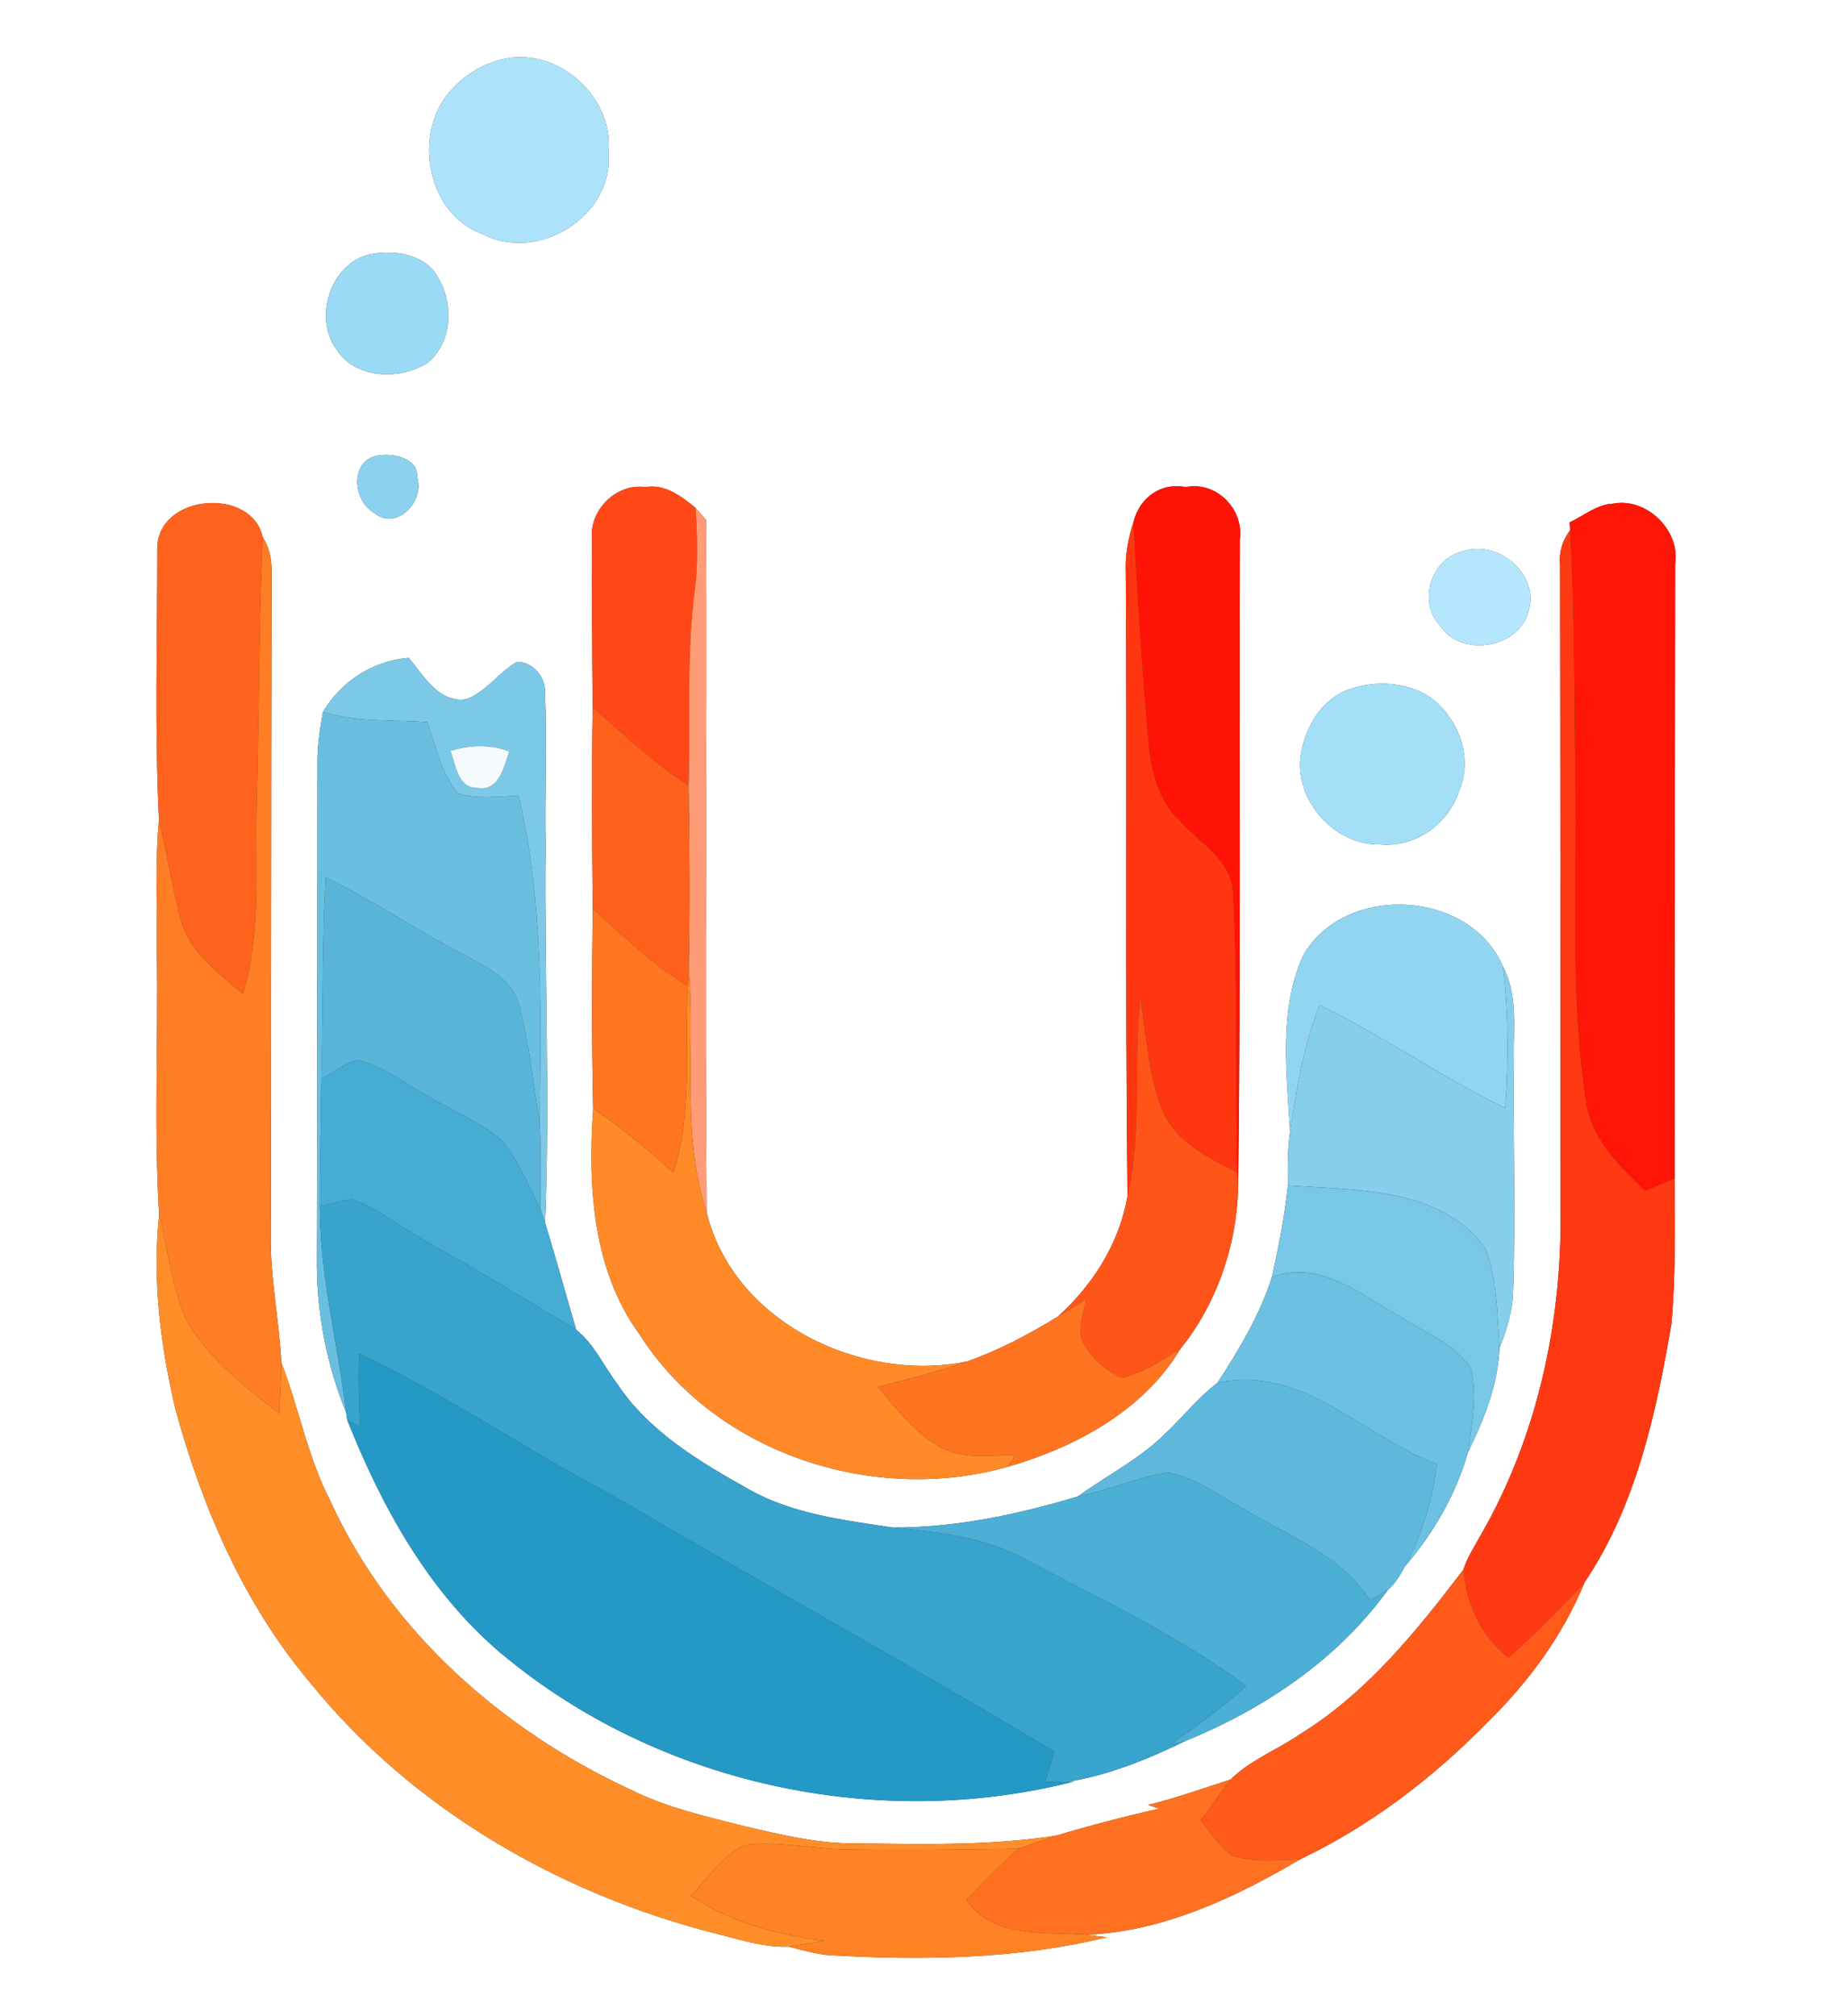 <?xml version="1.0" encoding="UTF-8" ?>
<!DOCTYPE svg PUBLIC "-//W3C//DTD SVG 1.1//EN" "http://www.w3.org/Graphics/SVG/1.1/DTD/svg11.dtd">
<svg width="229pt" height="250pt" viewBox="0 0 229 250" version="1.1" xmlns="http://www.w3.org/2000/svg">
<rect x="0" y="0" width="229" height="250" fill="#333333" stroke="none"/>
<g id="#ffffffff">
<path fill="#ffffff" opacity="1.00" d=" M 0.00 0.00 L 229.00 0.00 L 229.00 250.00 L 0.00 250.00 L 0.00 0.00 M 61.47 7.59 C 59.39 8.21 57.51 9.46 56.04 11.05 C 51.06 16.32 52.82 26.54 59.91 29.06 C 66.70 32.58 76.09 26.81 75.43 19.01 C 76.27 11.75 68.46 5.18 61.47 7.59 M 46.38 31.45 C 41.20 32.15 38.72 39.16 41.68 43.27 C 44.03 47.00 49.54 47.20 53.00 44.99 C 56.02 42.57 56.28 37.85 54.43 34.64 C 53.03 31.67 49.32 31.00 46.38 31.45 M 47.30 56.43 C 43.32 56.68 43.57 62.04 46.47 63.65 C 49.21 65.87 52.70 62.09 51.72 59.19 C 51.88 56.94 49.09 56.26 47.30 56.43 M 140.54 64.73 C 139.88 66.74 139.48 68.84 139.58 70.96 C 139.76 96.75 139.49 122.54 139.79 148.32 C 138.78 154.17 135.53 159.28 131.19 163.23 C 127.60 165.43 123.87 167.42 119.89 168.82 C 106.74 171.49 90.97 164.01 87.61 150.32 C 87.35 121.70 87.68 93.06 87.55 64.45 C 87.22 64.08 86.56 63.34 86.23 62.97 C 84.43 61.51 82.47 59.98 79.99 60.40 C 76.39 59.88 72.96 63.35 73.41 66.93 C 73.38 73.85 73.41 80.77 73.48 87.69 C 73.34 96.02 73.40 104.35 73.49 112.68 C 73.37 120.94 73.36 129.21 73.54 137.48 C 72.88 147.07 73.44 157.46 79.33 165.51 C 88.74 180.27 108.34 186.58 124.90 181.89 C 133.30 179.47 141.76 174.95 146.36 167.24 C 150.85 161.70 153.34 154.41 153.51 147.31 C 153.85 120.52 153.63 93.71 153.72 66.92 C 154.25 63.14 150.81 59.62 147.00 60.40 C 143.93 59.76 141.24 61.77 140.54 64.73 M 19.50 67.94 C 19.51 79.16 19.16 90.43 19.71 101.64 C 19.21 107.08 19.49 112.55 19.44 118.00 C 19.64 128.88 19.07 139.79 19.73 150.64 C 18.87 158.71 19.90 166.83 21.74 174.70 C 25.08 186.91 30.20 198.83 38.41 208.59 C 51.05 224.25 69.32 234.81 88.70 239.74 C 91.69 240.47 94.69 241.51 97.81 241.38 C 99.50 241.82 101.19 242.31 102.93 242.45 C 114.42 243.08 126.04 242.96 137.27 240.21 C 136.62 240.13 135.31 239.98 134.66 239.91 C 144.19 239.51 153.14 235.30 161.23 230.53 C 169.94 226.38 177.75 220.39 184.49 213.49 C 189.53 208.56 193.80 202.73 196.48 196.18 C 202.86 186.70 205.36 175.16 207.25 164.04 C 207.76 158.09 207.67 152.10 207.63 146.13 C 207.64 120.74 207.65 95.35 207.69 69.96 C 208.37 65.78 204.14 61.65 200.00 62.45 C 197.99 62.53 196.37 63.96 194.61 64.77 L 194.67 65.75 C 193.76 66.95 193.28 68.39 193.42 69.91 C 193.47 96.61 193.46 123.30 193.49 150.00 C 193.66 164.01 190.59 178.26 183.53 190.45 C 182.79 191.81 181.91 193.12 181.45 194.61 C 175.63 202.26 169.45 209.94 161.17 215.04 C 158.35 216.98 155.03 218.23 152.57 220.65 C 149.17 221.74 145.81 222.97 142.34 223.80 C 142.80 223.95 143.26 224.11 143.72 224.27 C 139.41 225.24 135.14 226.36 130.91 227.62 C 122.67 228.88 114.32 228.66 106.01 228.57 C 101.38 228.60 96.85 227.51 92.37 226.46 C 87.55 225.24 82.64 224.14 78.16 221.90 C 62.32 214.57 48.29 202.24 40.99 186.18 C 38.15 180.73 37.07 174.62 34.88 168.93 C 34.61 163.60 33.47 158.35 33.58 153.00 C 33.64 125.64 33.61 98.27 33.68 70.91 C 33.69 69.43 33.43 67.89 32.58 66.64 C 31.22 60.31 19.60 61.24 19.50 67.94 M 181.36 68.37 C 177.47 69.26 175.75 74.56 178.49 77.51 C 181.13 81.65 188.50 80.40 189.56 75.61 C 190.83 71.13 185.61 66.82 181.36 68.37 M 40.04 88.28 C 39.70 90.15 39.41 92.03 39.36 93.94 C 39.34 114.97 39.33 136.00 39.28 157.04 C 39.35 163.22 40.57 169.42 42.92 175.15 L 43.05 176.07 C 47.33 186.85 53.11 197.36 62.07 204.96 C 81.41 221.21 108.71 227.14 133.14 220.91 L 132.37 220.93 C 137.49 220.12 142.34 218.12 146.98 215.87 C 156.67 211.93 165.87 205.76 172.05 197.16 C 172.99 196.36 173.62 195.28 174.20 194.21 C 177.74 190.11 180.52 185.29 182.01 180.07 C 184.00 176.02 185.72 171.71 185.92 167.15 C 186.82 164.86 187.57 162.48 187.61 160.00 C 187.92 150.34 187.58 140.67 187.69 131.00 C 187.65 127.25 188.17 123.28 186.34 119.84 C 182.24 110.24 166.63 109.48 161.54 118.53 C 158.48 125.36 159.55 133.12 159.94 140.36 C 159.61 142.55 159.64 144.77 159.68 146.98 C 159.27 150.81 158.53 154.59 157.70 158.36 C 156.18 163.08 153.63 167.35 150.93 171.48 C 148.59 173.25 146.76 175.60 144.63 177.61 C 141.43 180.85 137.30 182.89 133.65 185.55 C 126.18 187.79 118.51 189.43 110.68 189.41 C 104.63 188.48 98.34 187.76 92.91 184.71 C 86.78 181.27 80.42 177.52 76.47 171.50 C 74.80 169.30 73.64 166.62 71.44 164.89 C 70.15 160.47 68.93 156.02 67.58 151.62 C 68.22 136.09 67.47 120.53 67.65 104.99 C 67.54 98.68 67.81 92.36 67.58 86.05 C 67.72 84.05 66.17 82.09 64.11 82.06 C 61.84 83.35 60.30 85.78 57.83 86.69 C 54.41 87.23 52.54 83.78 50.68 81.57 C 46.21 81.94 42.33 84.45 40.04 88.28 M 167.38 85.44 C 164.04 86.54 161.96 89.92 161.34 93.23 C 160.23 98.93 165.28 104.82 171.07 104.70 C 175.49 105.15 179.69 102.11 180.96 97.91 C 182.73 93.67 180.62 88.58 176.88 86.17 C 174.03 84.54 170.46 84.40 167.38 85.44 Z" />
</g>
<g id="#ace3fbff">
<path fill="#ace3fb" opacity="1.00" d=" M 61.47 7.59 C 68.46 5.18 76.27 11.75 75.43 19.01 C 76.09 26.81 66.70 32.58 59.91 29.06 C 52.82 26.54 51.06 16.32 56.04 11.05 C 57.51 9.46 59.39 8.21 61.47 7.59 Z" />
</g>
<g id="#9adaf4ff">
<path fill="#9adaf4" opacity="1.00" d=" M 46.38 31.45 C 49.32 31.00 53.03 31.67 54.43 34.64 C 56.28 37.85 56.02 42.57 53.00 44.99 C 49.54 47.20 44.03 47.00 41.68 43.27 C 38.72 39.16 41.20 32.15 46.38 31.45 Z" />
</g>
<g id="#8cd2eeff">
<path fill="#8cd2ee" opacity="1.00" d=" M 47.30 56.43 C 49.09 56.26 51.88 56.94 51.72 59.19 C 52.70 62.09 49.21 65.87 46.47 63.65 C 43.57 62.04 43.32 56.68 47.30 56.43 Z" />
</g>
<g id="#ff1306ff">
<path fill="#ff1306" opacity="1.00" d=" M 140.54 64.73 C 141.24 61.77 143.93 59.76 147.00 60.40 C 150.81 59.62 154.25 63.14 153.72 66.92 C 153.63 93.71 153.85 120.52 153.51 147.31 C 153.49 146.83 153.45 145.87 153.42 145.39 C 153.16 133.91 153.49 122.41 152.89 110.94 C 152.88 106.69 148.72 104.56 146.26 101.73 C 143.24 98.97 142.62 94.74 142.29 90.88 C 141.59 82.17 140.97 73.46 140.54 64.73 Z" />
</g>
<g id="#ff4815ff">
<path fill="#ff4815" opacity="1.00" d=" M 73.41 66.93 C 72.96 63.35 76.39 59.88 79.99 60.40 C 82.47 59.98 84.43 61.51 86.23 62.97 C 86.45 66.35 86.58 69.76 86.15 73.14 C 85.08 81.18 85.63 89.30 85.38 97.38 C 81.02 94.65 77.35 91.03 73.48 87.69 C 73.41 80.77 73.38 73.85 73.41 66.93 Z" />
</g>
<g id="#ff621cff">
<path fill="#ff621c" opacity="1.00" d=" M 19.50 67.94 C 19.60 61.24 31.22 60.31 32.58 66.64 C 32.08 77.42 32.12 88.21 31.84 99.00 C 31.57 107.09 32.47 115.37 30.13 123.25 C 27.03 120.61 23.35 117.96 22.35 113.77 C 21.32 109.76 20.66 105.66 19.71 101.64 C 19.16 90.43 19.51 79.16 19.50 67.94 Z" />
</g>
<g id="#fe9c78ff">
<path fill="#fe9c78" opacity="1.00" d=" M 86.23 62.97 C 86.56 63.34 87.22 64.08 87.55 64.45 C 87.68 93.06 87.35 121.70 87.61 150.32 C 84.37 140.48 86.27 130.01 85.39 119.88 C 85.55 112.38 85.48 104.88 85.38 97.38 C 85.63 89.30 85.08 81.18 86.15 73.14 C 86.58 69.76 86.45 66.35 86.23 62.97 Z" />
</g>
<g id="#ff1506ff">
<path fill="#ff1506" opacity="1.00" d=" M 194.61 64.77 C 196.37 63.96 197.99 62.53 200.00 62.45 C 204.14 61.65 208.37 65.78 207.69 69.96 C 207.65 95.35 207.64 120.74 207.63 146.13 C 206.41 146.63 205.19 147.14 203.98 147.66 C 200.78 144.53 197.21 141.18 196.65 136.47 C 194.63 123.42 195.53 110.16 195.33 97.00 C 195.17 86.58 195.29 76.15 194.67 65.75 L 194.61 64.77 Z" />
</g>
<g id="#ff3610ff">
<path fill="#ff3610" opacity="1.00" d=" M 139.58 70.96 C 139.48 68.84 139.88 66.74 140.54 64.73 C 140.97 73.46 141.59 82.17 142.29 90.88 C 142.62 94.74 143.24 98.97 146.26 101.73 C 148.72 104.56 152.88 106.69 152.89 110.94 C 153.49 122.41 153.16 133.91 153.42 145.39 C 149.91 143.56 145.89 141.69 144.19 137.85 C 142.34 133.41 142.21 128.50 141.38 123.82 C 140.47 131.97 141.63 140.28 139.79 148.32 C 139.49 122.54 139.76 96.75 139.58 70.96 Z" />
</g>
<g id="#ff3911ff">
<path fill="#ff3911" opacity="1.00" d=" M 193.42 69.91 C 193.28 68.39 193.76 66.95 194.67 65.75 C 195.29 76.15 195.17 86.58 195.33 97.00 C 195.53 110.16 194.63 123.42 196.65 136.47 C 197.21 141.18 200.78 144.53 203.98 147.66 C 205.19 147.14 206.41 146.63 207.63 146.13 C 207.67 152.10 207.76 158.09 207.25 164.04 C 205.36 175.16 202.86 186.70 196.48 196.18 C 193.47 199.44 190.32 202.59 187.01 205.55 C 183.63 202.86 181.78 198.87 181.45 194.61 C 181.91 193.12 182.79 191.81 183.53 190.45 C 190.59 178.26 193.66 164.01 193.49 150.00 C 193.46 123.30 193.47 96.61 193.42 69.91 Z" />
</g>
<g id="#ff7d24ff">
<path fill="#ff7d24" opacity="1.00" d=" M 32.58 66.64 C 33.43 67.89 33.69 69.43 33.68 70.91 C 33.61 98.27 33.64 125.64 33.58 153.00 C 33.47 158.35 34.61 163.60 34.88 168.93 C 34.86 171.05 34.75 173.17 34.64 175.29 C 30.40 171.98 25.97 168.58 23.20 163.88 C 21.28 159.71 20.84 155.05 19.73 150.64 C 19.07 139.79 19.64 128.88 19.44 118.00 C 19.49 112.55 19.21 107.08 19.71 101.64 C 20.66 105.66 21.32 109.76 22.35 113.77 C 23.35 117.96 27.03 120.61 30.13 123.25 C 32.47 115.37 31.57 107.09 31.84 99.00 C 32.12 88.21 32.08 77.42 32.58 66.64 Z" />
</g>
<g id="#b4e7feff">
<path fill="#b4e7fe" opacity="1.00" d=" M 181.36 68.37 C 185.61 66.82 190.83 71.13 189.56 75.61 C 188.50 80.40 181.13 81.65 178.49 77.51 C 175.75 74.56 177.47 69.26 181.36 68.37 Z" />
</g>
<g id="#7cc9e7ff">
<path fill="#7cc9e7" opacity="1.00" d=" M 40.04 88.28 C 42.33 84.45 46.21 81.94 50.68 81.57 C 52.54 83.78 54.41 87.23 57.83 86.69 C 60.30 85.78 61.84 83.35 64.11 82.06 C 66.17 82.09 67.72 84.05 67.58 86.05 C 67.81 92.36 67.54 98.68 67.65 104.99 C 67.47 120.53 68.22 136.09 67.58 151.62 C 67.45 151.23 67.18 150.45 67.05 150.06 C 66.96 146.46 67.11 142.86 66.92 139.27 C 67.05 125.72 67.46 111.96 64.29 98.68 C 61.78 98.72 59.17 99.15 56.74 98.36 C 54.70 95.83 54.02 92.56 53.01 89.54 C 48.69 89.23 44.23 89.58 40.04 88.28 M 55.84 93.12 C 56.53 94.81 56.71 97.70 59.13 97.69 C 61.88 98.21 62.47 95.08 63.15 93.17 C 60.77 92.28 58.24 92.35 55.84 93.12 Z" />
</g>
<g id="#a4dff8ff">
<path fill="#a4dff8" opacity="1.00" d=" M 167.38 85.44 C 170.46 84.40 174.03 84.54 176.88 86.17 C 180.62 88.58 182.73 93.67 180.96 97.91 C 179.69 102.11 175.49 105.15 171.07 104.70 C 165.28 104.82 160.23 98.93 161.34 93.23 C 161.96 89.92 164.04 86.54 167.38 85.44 Z" />
</g>
<g id="#6abfe1ff">
<path fill="#6abfe1" opacity="1.00" d=" M 39.36 93.94 C 39.41 92.03 39.70 90.15 40.04 88.28 C 44.23 89.58 48.69 89.23 53.01 89.54 C 54.02 92.56 54.70 95.83 56.74 98.36 C 59.17 99.15 61.78 98.72 64.29 98.68 C 67.46 111.96 67.05 125.72 66.92 139.27 C 66.09 134.38 65.62 129.41 64.35 124.61 C 63.55 121.35 60.22 119.92 57.59 118.40 C 51.72 115.43 46.31 111.64 40.37 108.81 C 39.92 117.14 40.06 125.48 39.84 133.81 C 39.81 139.08 39.64 144.35 39.65 149.62 C 39.67 158.25 41.88 166.63 42.92 175.15 C 40.57 169.42 39.35 163.22 39.28 157.04 C 39.33 136.00 39.34 114.97 39.36 93.94 Z" />
</g>
<g id="#ff611cff">
<path fill="#ff611c" opacity="1.00" d=" M 73.48 87.69 C 77.35 91.03 81.02 94.65 85.38 97.38 C 85.48 104.88 85.55 112.38 85.39 119.88 C 85.36 120.46 85.32 121.64 85.29 122.23 C 80.88 119.66 77.31 116.00 73.49 112.68 C 73.40 104.35 73.34 96.02 73.48 87.69 Z" />
</g>
<g id="#f5fbfdff">
<path fill="#f5fbfd" opacity="1.00" d=" M 55.84 93.12 C 58.24 92.35 60.77 92.28 63.15 93.17 C 62.47 95.08 61.88 98.21 59.13 97.69 C 56.71 97.70 56.53 94.81 55.84 93.12 Z" />
</g>
<g id="#58b5d9ff">
<path fill="#58b5d9" opacity="1.00" d=" M 40.37 108.81 C 46.31 111.64 51.72 115.43 57.59 118.40 C 60.22 119.92 63.55 121.35 64.35 124.61 C 65.62 129.41 66.09 134.38 66.92 139.27 C 67.11 142.86 66.96 146.46 67.05 150.06 C 65.51 147.00 64.26 143.66 61.90 141.12 C 59.01 138.83 55.52 137.49 52.42 135.52 C 49.73 134.05 47.21 131.99 44.13 131.43 C 42.59 132.02 41.23 132.96 39.84 133.81 C 40.06 125.48 39.92 117.14 40.37 108.81 Z" />
</g>
<g id="#92d5f1ff">
<path fill="#92d5f1" opacity="1.00" d=" M 161.54 118.53 C 166.63 109.48 182.24 110.24 186.34 119.84 C 187.04 125.66 187.04 131.55 186.63 137.40 C 178.74 133.56 171.51 128.51 163.64 124.62 C 161.57 129.64 160.78 135.03 159.94 140.36 C 159.55 133.12 158.48 125.36 161.54 118.53 Z" />
</g>
<g id="#ff7521ff">
<path fill="#ff7521" opacity="1.00" d=" M 73.49 112.68 C 77.31 116.00 80.88 119.66 85.29 122.23 C 84.82 129.96 85.92 137.90 83.50 145.41 C 80.33 142.58 77.08 139.82 73.54 137.48 C 73.36 129.21 73.37 120.94 73.49 112.68 Z" />
</g>
<g id="#ff8a27ff">
<path fill="#ff8a27" opacity="1.00" d=" M 85.39 119.88 C 86.27 130.01 84.37 140.48 87.61 150.32 C 90.97 164.01 106.74 171.49 119.89 168.82 C 116.29 170.12 112.56 171.01 108.86 171.98 C 111.18 174.68 113.40 177.64 116.57 179.41 C 119.43 180.99 122.81 180.44 125.92 180.39 C 125.67 180.76 125.16 181.51 124.90 181.89 C 108.34 186.58 88.74 180.27 79.33 165.51 C 73.44 157.46 72.88 147.07 73.54 137.48 C 77.08 139.82 80.33 142.58 83.50 145.41 C 85.92 137.90 84.82 129.96 85.29 122.23 C 85.32 121.64 85.36 120.46 85.39 119.88 Z" />
</g>
<g id="#85ceecff">
<path fill="#85ceec" opacity="1.00" d=" M 186.34 119.84 C 188.17 123.28 187.65 127.25 187.69 131.00 C 187.58 140.67 187.92 150.34 187.61 160.00 C 187.57 162.48 186.82 164.86 185.92 167.15 C 185.63 163.00 185.64 158.68 184.16 154.74 C 178.46 147.12 168.19 147.64 159.68 146.98 C 159.64 144.77 159.61 142.55 159.94 140.36 C 160.78 135.03 161.57 129.64 163.64 124.62 C 171.51 128.51 178.74 133.56 186.63 137.40 C 187.04 131.55 187.04 125.66 186.34 119.84 Z" />
</g>
<g id="#ff5519ff">
<path fill="#ff5519" opacity="1.00" d=" M 141.38 123.82 C 142.21 128.50 142.34 133.41 144.19 137.85 C 145.89 141.69 149.91 143.56 153.42 145.39 C 153.45 145.87 153.49 146.83 153.51 147.31 C 153.34 154.41 150.85 161.70 146.36 167.24 C 144.09 168.68 141.77 170.19 139.13 170.85 C 136.98 169.92 135.10 168.21 134.10 166.08 C 133.69 164.43 134.42 162.74 134.65 161.10 C 133.50 161.82 132.35 162.53 131.19 163.23 C 135.53 159.28 138.78 154.17 139.79 148.32 C 141.63 140.28 140.47 131.97 141.38 123.82 Z" />
</g>
<g id="#47acd3ff">
<path fill="#47acd3" opacity="1.00" d=" M 39.84 133.81 C 41.23 132.96 42.59 132.02 44.13 131.43 C 47.21 131.99 49.73 134.05 52.42 135.52 C 55.52 137.49 59.01 138.83 61.90 141.12 C 64.26 143.66 65.51 147.00 67.05 150.06 C 67.18 150.45 67.45 151.23 67.58 151.62 C 68.93 156.02 70.15 160.47 71.44 164.89 C 65.29 161.23 59.21 157.45 52.95 154.00 C 49.83 152.30 47.06 149.89 43.67 148.73 C 42.29 148.82 40.98 149.28 39.65 149.62 C 39.64 144.35 39.81 139.08 39.84 133.81 Z" />
</g>
<g id="#78c7e6ff">
<path fill="#78c7e6" opacity="1.00" d=" M 159.68 146.98 C 168.19 147.64 178.46 147.12 184.16 154.74 C 185.64 158.68 185.63 163.00 185.92 167.15 C 185.72 171.71 184.00 176.02 182.01 180.07 C 182.49 176.65 183.17 173.09 182.37 169.67 C 180.35 166.60 176.63 165.27 173.67 163.29 C 168.79 160.60 163.63 156.14 157.70 158.36 C 158.53 154.59 159.27 150.81 159.68 146.98 Z" />
</g>
<g id="#38a3ccff">
<path fill="#38a3cc" opacity="1.00" d=" M 39.65 149.62 C 40.98 149.28 42.29 148.82 43.67 148.73 C 47.06 149.89 49.83 152.30 52.95 154.00 C 59.21 157.45 65.29 161.23 71.44 164.89 C 73.64 166.62 74.80 169.30 76.47 171.50 C 80.42 177.52 86.78 181.27 92.91 184.71 C 98.34 187.76 104.63 188.48 110.68 189.41 C 116.41 189.99 122.31 190.59 127.41 193.50 C 136.62 198.36 146.13 202.84 154.53 209.06 C 151.60 211.71 148.38 214.01 145.17 216.30 C 145.62 216.19 146.53 215.98 146.98 215.87 C 142.34 218.12 137.49 220.12 132.37 220.93 C 131.43 220.95 130.50 220.98 129.57 221.00 C 129.95 219.72 130.33 218.46 130.72 217.19 C 112.74 206.43 94.41 196.27 76.34 185.66 C 65.58 180.01 55.54 173.04 44.54 167.87 C 44.44 170.91 44.51 173.95 44.69 176.99 C 44.28 176.76 43.46 176.30 43.05 176.07 L 42.92 175.15 C 41.88 166.63 39.67 158.25 39.65 149.62 Z" />
</g>
<g id="#ff8e28ff">
<path fill="#ff8e28" opacity="1.00" d=" M 19.73 150.64 C 20.84 155.05 21.28 159.71 23.20 163.88 C 25.97 168.58 30.40 171.98 34.64 175.29 C 34.75 173.17 34.86 171.05 34.88 168.93 C 37.07 174.62 38.15 180.73 40.99 186.18 C 48.29 202.24 62.32 214.57 78.16 221.90 C 82.64 224.14 87.55 225.24 92.37 226.46 C 96.85 227.51 101.38 228.60 106.01 228.57 C 114.32 228.66 122.67 228.88 130.91 227.62 C 129.36 228.14 127.82 228.69 126.28 229.24 C 119.19 229.33 112.10 229.45 105.02 229.32 C 100.83 229.29 96.64 228.25 92.46 228.75 C 89.56 230.02 87.77 232.85 85.67 235.08 C 90.60 238.40 96.38 239.91 102.21 240.65 C 100.75 240.91 99.28 241.16 97.81 241.38 C 94.69 241.51 91.69 240.47 88.70 239.74 C 69.32 234.81 51.05 224.25 38.41 208.59 C 30.20 198.83 25.08 186.91 21.74 174.70 C 19.90 166.83 18.87 158.71 19.73 150.64 Z" />
</g>
<g id="#6cc0e1ff">
<path fill="#6cc0e1" opacity="1.00" d=" M 157.70 158.36 C 163.63 156.14 168.79 160.60 173.67 163.29 C 176.63 165.27 180.35 166.60 182.37 169.67 C 183.17 173.09 182.49 176.65 182.01 180.07 C 180.52 185.29 177.74 190.11 174.20 194.21 C 176.28 190.27 177.63 185.99 178.14 181.56 C 169.10 178.16 161.43 169.14 150.93 171.48 C 153.63 167.35 156.18 163.08 157.70 158.36 Z" />
</g>
<g id="#ff7421ff">
<path fill="#ff7421" opacity="1.00" d=" M 131.19 163.23 C 132.35 162.53 133.50 161.82 134.65 161.10 C 134.42 162.74 133.69 164.43 134.10 166.08 C 135.10 168.21 136.98 169.92 139.13 170.85 C 141.77 170.19 144.09 168.68 146.36 167.24 C 141.76 174.95 133.30 179.47 124.90 181.89 C 125.16 181.51 125.67 180.76 125.92 180.39 C 122.81 180.44 119.43 180.99 116.57 179.41 C 113.40 177.64 111.18 174.68 108.86 171.98 C 112.56 171.01 116.29 170.12 119.89 168.82 C 123.87 167.42 127.60 165.43 131.19 163.23 Z" />
</g>
<g id="#2599c5ff">
<path fill="#2599c5" opacity="1.00" d=" M 44.54 167.87 C 55.54 173.04 65.58 180.01 76.34 185.66 C 94.41 196.27 112.74 206.43 130.72 217.19 C 130.33 218.46 129.95 219.72 129.57 221.00 C 130.50 220.98 131.43 220.95 132.37 220.93 L 133.14 220.91 C 108.71 227.14 81.41 221.21 62.07 204.96 C 53.11 197.36 47.33 186.85 43.05 176.07 C 43.46 176.30 44.28 176.76 44.69 176.99 C 44.51 173.95 44.44 170.91 44.54 167.87 Z" />
</g>
<g id="#5eb8dcff">
<path fill="#5eb8dc" opacity="1.00" d=" M 144.63 177.61 C 146.76 175.60 148.59 173.25 150.93 171.48 C 161.43 169.14 169.10 178.16 178.14 181.56 C 177.63 185.99 176.28 190.27 174.20 194.21 C 173.62 195.28 172.99 196.36 172.05 197.16 C 171.31 197.60 170.56 198.02 169.82 198.43 C 166.19 192.65 159.53 190.43 154.01 186.99 C 151.04 185.37 148.20 183.21 144.82 182.59 C 141.00 183.16 137.43 184.81 133.65 185.55 C 137.30 182.89 141.43 180.85 144.63 177.61 Z" />
</g>
<g id="#4cafd5ff">
<path fill="#4cafd5" opacity="1.00" d=" M 133.65 185.55 C 137.43 184.81 141.00 183.16 144.82 182.59 C 148.20 183.21 151.04 185.37 154.01 186.99 C 159.53 190.43 166.19 192.65 169.82 198.43 C 170.56 198.02 171.31 197.60 172.05 197.16 C 165.87 205.76 156.67 211.93 146.98 215.87 C 146.53 215.98 145.62 216.19 145.17 216.30 C 148.38 214.01 151.60 211.71 154.53 209.06 C 146.13 202.84 136.62 198.36 127.41 193.50 C 122.31 190.59 116.41 189.99 110.68 189.41 C 118.51 189.43 126.18 187.79 133.65 185.55 Z" />
</g>
<g id="#ff5a1aff">
<path fill="#ff5a1a" opacity="1.00" d=" M 181.45 194.61 C 181.78 198.87 183.63 202.86 187.01 205.55 C 190.32 202.59 193.47 199.44 196.48 196.18 C 193.80 202.73 189.53 208.56 184.49 213.49 C 177.75 220.39 169.94 226.38 161.23 230.53 C 158.44 230.63 155.54 230.96 152.83 230.10 C 151.16 228.99 150.12 227.22 148.88 225.69 C 150.12 224.02 151.30 222.30 152.57 220.65 C 155.03 218.23 158.35 216.98 161.17 215.04 C 169.45 209.94 175.63 202.26 181.45 194.61 Z" />
</g>
<g id="#ff7120ff">
<path fill="#ff7120" opacity="1.00" d=" M 142.34 223.80 C 145.81 222.97 149.17 221.74 152.57 220.65 C 151.30 222.30 150.12 224.02 148.88 225.69 C 150.12 227.22 151.16 228.99 152.83 230.10 C 155.54 230.96 158.44 230.63 161.23 230.53 C 153.14 235.30 144.19 239.51 134.66 239.91 C 129.53 239.50 123.15 240.43 119.81 235.58 C 121.93 233.43 124.01 231.24 126.28 229.24 C 127.82 228.69 129.36 228.14 130.91 227.62 C 135.14 226.36 139.41 225.24 143.72 224.27 C 143.26 224.11 142.80 223.95 142.34 223.80 Z" />
</g>
<g id="#ff8225ff">
<path fill="#ff8225" opacity="1.00" d=" M 92.46 228.75 C 96.64 228.25 100.83 229.29 105.02 229.32 C 112.10 229.45 119.19 229.33 126.28 229.24 C 124.01 231.24 121.93 233.43 119.81 235.58 C 123.15 240.43 129.53 239.50 134.66 239.91 C 135.31 239.98 136.62 240.13 137.27 240.21 C 126.04 242.96 114.42 243.08 102.93 242.45 C 101.19 242.31 99.50 241.82 97.81 241.38 C 99.28 241.16 100.75 240.91 102.21 240.65 C 96.38 239.91 90.60 238.40 85.67 235.08 C 87.77 232.85 89.56 230.02 92.46 228.75 Z" />
</g>
</svg>
